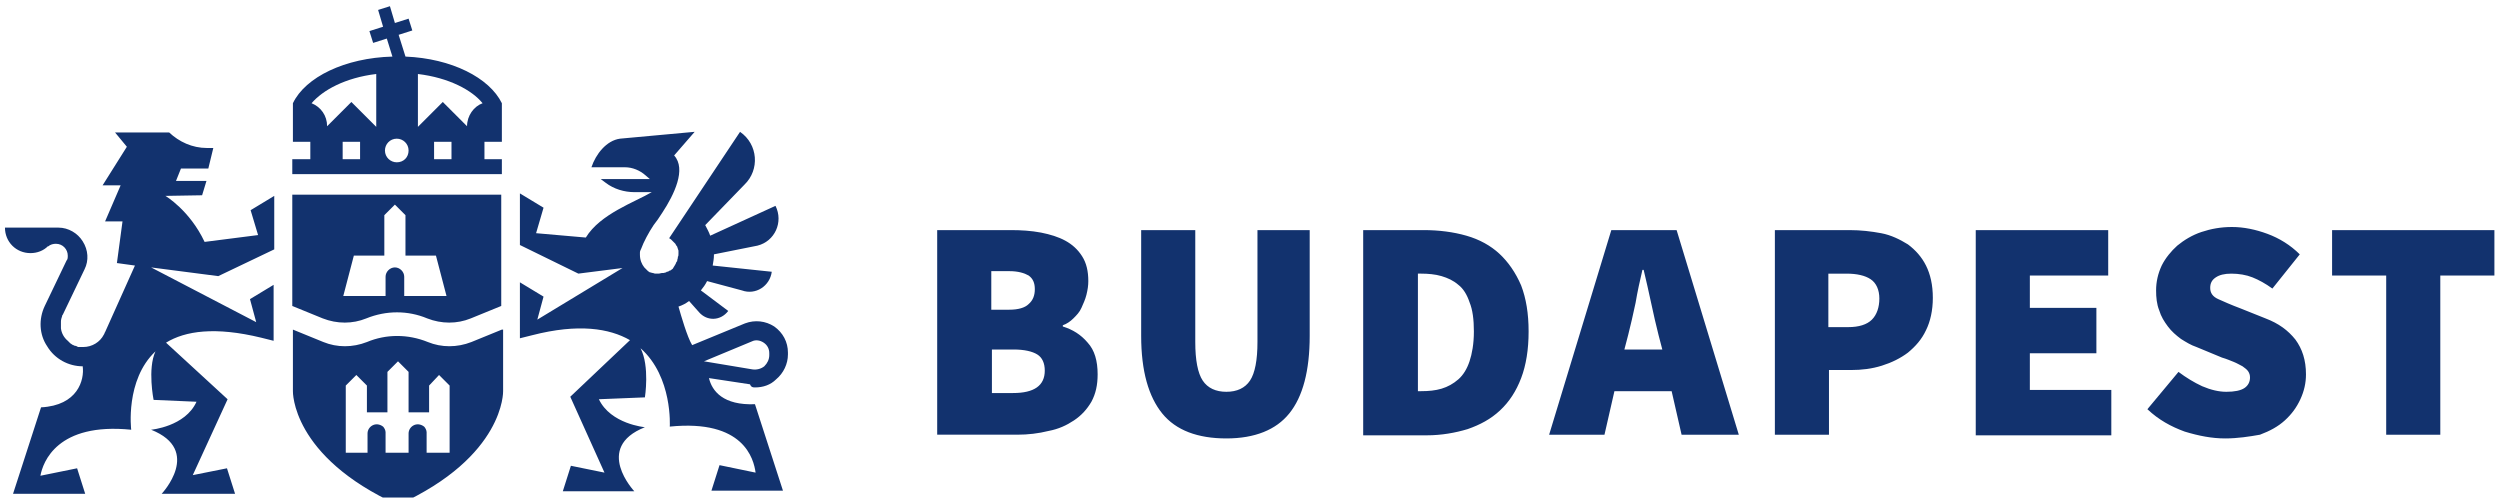 <svg width="402" height="80"
	xmlns="http://www.w3.org/2000/svg" xml:space="preserve" version="1.0">

	<g>
		<title>Layer 1</title>
		<path id="svg_1" fill="#12326e" d="m47,49.2l4.9,2c2.3,0.9 4.8,0.9 7,0c3.2,-1.3 6.7,-1.3 9.8,0c2.3,0.9 4.8,0.9 7,0l4.9,-2l0,-17.9l-33.6,0l0,17.9zm9.9,-8.1l4.9,0l0,-6.5l1.7,-1.7l1.7,1.7l0,6.5l4.9,0l1.7,6.5l-6.8,0l0,-3.1c0,-0.8 -0.7,-1.5 -1.5,-1.5s-1.5,0.7 -1.5,1.5l0,3.1l-6.8,0l1.7,-6.5zm23.8,11.9l-4.9,2c-2.3,0.9 -4.8,0.9 -7,0c-3.2,-1.3 -6.7,-1.3 -9.8,0c-2.3,0.9 -4.8,0.9 -7,0l-4.9,-2l0,9.9s-0.3,10.5 16.9,18.3c17.2,-7.8 16.9,-18.3 16.9,-18.3l0,-9.9l-0.2,0zm-8.6,19.8l-3.5,0l0,-3.3c0,-0.3 -0.2,-0.7 -0.4,-0.9c-1.2,-0.9 -2.5,0 -2.5,1.1l0,3.1l-3.7,0l0,-3.3c0,-0.3 -0.2,-0.7 -0.4,-0.9c-1.2,-0.9 -2.5,0 -2.5,1.1l0,3.1l-3.5,0l0,-10.8l1.7,-1.7l1.7,1.7l0,4.3l3.3,0l0,-6.5l1.7,-1.7l1.7,1.7l0,6.5l3.3,0l0,-4.3l1.6,-1.7l1.7,1.7l0,10.8l-0.2,0zm-6.9,-63.7l-1.1,-3.5l2.2,-0.7l-0.6,-1.9l-2.2,0.7l-0.8,-2.7l-1.9,0.6l0.8,2.7l-2.2,0.7l0.6,1.9l2.2,-0.7l0.9,2.9c-7.6,0.2 -14,3.3 -16,7.5l0,6.2l2.8,0l0,2.8l-2.9,0l0,2.4l33.7,0l0,-2.4l-2.8,0l0,-2.8l2.8,0l0,-6.2c-2,-4.1 -8.1,-7.2 -15.5,-7.5zm-7.3,16.5l-2.8,0l0,-2.8l2.8,0l0,2.8zm2.6,-5.2l-4,-4l-3.9,3.9c0,-1.7 -1,-3.1 -2.5,-3.7c1.8,-2.1 5.4,-4.1 10.4,-4.7l0,8.5zm3.3,5.7c-1,0 -1.9,-0.8 -1.9,-1.9c0,-1 0.8,-1.9 1.9,-1.9c1,0 1.9,0.8 1.9,1.9c0,1.1 -0.8,1.9 -1.9,1.9zm8.8,-0.5l-2.8,0l0,-2.8l2.8,0l0,2.8zm2.5,-5.3l-3.9,-3.9l-4,4l0,-8.5c5,0.6 8.7,2.6 10.4,4.7c-1.4,0.5 -2.5,2 -2.5,3.7zm46.3,42c1.3,0 2.5,-0.4 3.4,-1.3c1.2,-1 1.9,-2.5 1.9,-4l0,-0.3c0,-1.7 -0.8,-3.2 -2.2,-4.2c-1.4,-0.9 -3.1,-1.1 -4.7,-0.5l-8.5,3.5c-0.8,-1.3 -1.8,-4.8 -2.2,-6.2c0.6,-0.2 1.2,-0.5 1.7,-0.9l1.6,1.8c1.3,1.5 3.5,1.4 4.7,-0.2l-4.4,-3.3c0.4,-0.5 0.7,-0.9 1,-1.5l5.6,1.5c2.2,0.8 4.5,-0.7 4.8,-3l-9.5,-1c0.1,-0.6 0.2,-1.1 0.2,-1.7l0,-0.1l7,-1.4c2.8,-0.7 4.2,-3.8 2.9,-6.4l-10.5,4.8c-0.2,-0.6 -0.5,-1.1 -0.8,-1.7l6.3,-6.5c2.5,-2.4 2.2,-6.5 -0.7,-8.5l-11.4,17.1c0.1,0.1 0.2,0.1 0.3,0.2l0.1,0.1l0.2,0.2l0.1,0.1l0.1,0.1l0.1,0.1l0.1,0.1c0,0.1 0.1,0.1 0.1,0.2c0,0 0,0.1 0.1,0.1c0,0.1 0.1,0.1 0.1,0.2c0.1,0.2 0.1,0.4 0.2,0.6l0,0.5c0,0.2 0,0.4 -0.1,0.5l0,0.1c0,0.2 -0.1,0.3 -0.1,0.5c0,0.1 0,0.1 -0.1,0.2s-0.1,0.3 -0.2,0.4c0,0.1 -0.1,0.1 -0.1,0.2c-0.1,0.1 -0.1,0.2 -0.2,0.3c0,0.1 -0.1,0.1 -0.1,0.2c-0.1,0.1 -0.3,0.2 -0.4,0.3l-0.1,0c-0.1,0.1 -0.3,0.2 -0.4,0.2c-0.1,0 -0.1,0 -0.2,0.1c-0.1,0 -0.3,0.1 -0.4,0.1l-0.2,0c-0.2,0 -0.4,0.1 -0.6,0.1l-0.6,0c-0.2,-0.1 -0.5,-0.1 -0.7,-0.2l-0.1,0c-0.1,-0.1 -0.2,-0.1 -0.3,-0.2l-0.2,-0.2l-0.3,-0.3l-0.1,-0.1c-0.4,-0.5 -0.7,-1.2 -0.7,-2l0,-0.4c0,-0.2 0.1,-0.4 0.2,-0.6c0.4,-1.1 1.2,-2.6 2,-3.8c0.4,-0.5 0.9,-1.2 1.4,-2c1.9,-2.9 3.9,-7 1.9,-9.2l3.3,-3.8l-12,1.1c-2.2,0.3 -3.9,2.5 -4.6,4.6l5.4,0c1.2,0 2.4,0.5 3.3,1.3l0.7,0.6l-7.9,0l0.8,0.6c1.3,1 3,1.5 4.6,1.5l2.8,0c-2.7,1.6 -8.3,3.5 -10.6,7.3l-8,-0.7l1.2,-4.1l-3.8,-2.3l0,8.3l9.4,4.6l7.1,-0.9l-13.7,8.3l1,-3.7l-3.8,-2.3l0,9l2,-0.5c7.4,-1.9 12.4,-1.1 15.7,0.8l-9.6,9.1l5.5,12.2l-5.4,-1.1l-1.3,4.1l11.5,0s-6.6,-7 1.7,-10.3c0,0 -5.5,-0.5 -7.4,-4.5l7.4,-0.3s0.8,-5 -0.7,-7.9c5.2,4.6 4.7,12.6 4.7,12.6c11.9,-1.2 13.5,5.2 13.8,7.4l-5.8,-1.2l-1.3,4.1l11.5,0l-4.5,-13.9c-5.1,0.2 -6.9,-2.1 -7.4,-4.2l6.6,1c0.2,0.5 0.5,0.5 0.8,0.5zm-8.2,-4.2l7.7,-3.2c0.6,-0.3 1.3,-0.2 1.9,0.2c0.6,0.4 0.9,1 0.9,1.7l0,0.3c0,0.7 -0.3,1.3 -0.8,1.8c-0.5,0.4 -1.2,0.6 -1.9,0.5l-7.8,-1.3zm-78.1,-13.7l9,-4.3l0,-8.6l-3.8,2.3l1.2,4l-8.6,1.1c-2.4,-5.1 -6.3,-7.4 -6.3,-7.4l5.9,-0.1l0.7,-2.3l-4.9,0l0.8,-2l4.4,0l0.8,-3.3l-1,0c-2.4,0 -4.5,-1 -6.1,-2.5l-8.7,0l1.9,2.3l-3.9,6.2l2.9,0l-2.5,5.8l2.8,0l-0.9,6.7l2.9,0.4l-4.8,10.7c-0.1,0.1 -0.1,0.3 -0.2,0.4c-0.6,1.2 -1.9,2 -3.3,2l-0.8,0c-0.1,0 -0.1,0 -0.2,-0.1c-0.1,0 -0.2,-0.1 -0.3,-0.1l-0.1,0c-0.1,-0.1 -0.3,-0.1 -0.4,-0.2c-0.1,-0.1 -0.2,-0.1 -0.3,-0.2l-0.1,-0.1l-0.3,-0.3c-0.6,-0.5 -1,-1.2 -1.1,-2l0,-1.1c0,-0.3 0.1,-0.6 0.2,-0.9c0,-0.1 0,-0.1 0.1,-0.2l3.5,-7.3c0.7,-1.4 0.6,-3.1 -0.3,-4.5c-0.8,-1.3 -2.3,-2.2 -3.9,-2.2l-8.6,0c0,2.3 1.8,4.1 4.1,4.1c1.1,0 2.1,-0.4 2.8,-1.1l0.1,0c0.3,-0.3 0.8,-0.4 1.2,-0.4c1.1,0 1.9,0.9 1.9,1.9c0,0.3 0,0.6 -0.2,0.8l-3.5,7.3c-1,2.1 -0.9,4.6 0.4,6.5c1.2,2 3.4,3.2 5.7,3.2c0.3,2.2 -0.8,6.3 -6.7,6.6l-4.5,13.9l11.6,0l-1.3,-4.1l-5.9,1.2c0.4,-2.2 2.7,-8.6 14.6,-7.4c0,0 -1,-8 3.9,-12.6c-1.3,2.8 -0.3,7.8 -0.3,7.8l6.9,0.3c-1.8,4 -7.3,4.5 -7.3,4.5c8.3,3.3 1.7,10.3 1.7,10.3l11.8,0l-1.3,-4.1l-5.5,1.1l5.6,-12.2l-9.9,-9.1c3.1,-1.9 7.9,-2.6 15.3,-0.8l2,0.5l0,-9l-3.8,2.3l1,3.7l-16.9,-8.8l10.8,1.4z" class="st0"/>
		<g id="svg_2">
			<path id="svg_3" fill="#12326e" d="m150.7,69.9l0,-32.9l11.8,0c1.7,0 3.3,0.1 4.9,0.4c1.5,0.3 2.8,0.7 3.9,1.3s2,1.4 2.7,2.5c0.7,1.1 1,2.4 1,4c0,0.7 -0.1,1.4 -0.3,2.2s-0.5,1.4 -0.8,2.1s-0.8,1.2 -1.3,1.7s-1.1,0.9 -1.7,1.1l0,0.2c1.6,0.5 2.9,1.3 4,2.6c1.1,1.2 1.6,2.9 1.6,5.1c0,1.7 -0.3,3.1 -1,4.4c-0.7,1.2 -1.6,2.2 -2.8,3c-1.2,0.8 -2.5,1.4 -4.1,1.7c-1.6,0.4 -3.3,0.6 -5,0.6l-12.9,0zm8.7,-20.1l2.9,0c1.4,0 2.5,-0.3 3.1,-0.9c0.7,-0.6 1,-1.4 1,-2.4s-0.3,-1.7 -1,-2.2c-0.7,-0.4 -1.7,-0.7 -3.1,-0.7l-2.9,0l0,6.2zm0,13.4l3.5,0c3.4,0 5.1,-1.2 5.1,-3.6c0,-1.2 -0.4,-2.1 -1.2,-2.6c-0.8,-0.5 -2.1,-0.8 -3.8,-0.8l-3.5,0l0,7l-0.1,0zm37.8,7.3c-4.6,0 -8.1,-1.3 -10.3,-4c-2.2,-2.7 -3.4,-6.8 -3.4,-12.5l0,-17l8.7,0l0,18c0,2.9 0.4,5 1.2,6.2c0.8,1.2 2.1,1.8 3.8,1.8c1.7,0 3,-0.6 3.8,-1.8c0.8,-1.2 1.2,-3.3 1.2,-6.2l0,-18l8.4,0l0,17c0,5.6 -1.1,9.8 -3.3,12.5c-2.1,2.6 -5.5,4 -10.1,4zm22,-0.6l0,-32.9l9.7,0c2.5,0 4.8,0.3 6.9,0.9c2.1,0.6 3.9,1.6 5.3,2.9s2.6,3 3.5,5.1c0.8,2.1 1.2,4.5 1.2,7.4s-0.4,5.4 -1.2,7.5c-0.8,2.1 -1.9,3.8 -3.4,5.2c-1.5,1.4 -3.2,2.3 -5.2,3c-2,0.6 -4.2,1 -6.6,1l-10.2,0l0,-0.1zm8.8,-7l0.5,0c1.2,0 2.3,-0.1 3.3,-0.4c1,-0.3 1.9,-0.8 2.7,-1.5c0.8,-0.7 1.4,-1.7 1.8,-2.9c0.4,-1.2 0.7,-2.8 0.7,-4.8c0,-1.9 -0.2,-3.5 -0.7,-4.7c-0.4,-1.2 -1,-2.2 -1.8,-2.8c-0.8,-0.7 -1.7,-1.1 -2.7,-1.4c-1,-0.3 -2.2,-0.4 -3.3,-0.4l-0.5,0l0,18.9zm21.1,7l10,-32.9l10.5,0l10,32.9l-9.2,0l-1.6,-7l-9.2,0l-1.6,7l-8.9,0zm12.7,-16l-0.6,2.3l6.1,0l-0.6,-2.3c-0.4,-1.6 -0.8,-3.3 -1.2,-5.2c-0.4,-1.9 -0.8,-3.6 -1.2,-5.3l-0.2,0c-0.4,1.7 -0.8,3.5 -1.1,5.3c-0.4,1.9 -0.8,3.6 -1.2,5.2zm23.6,16l0,-32.9l12,0c1.8,0 3.5,0.2 5.1,0.5s3,1 4.3,1.8c1.2,0.9 2.2,2 2.9,3.4c0.7,1.4 1.1,3.1 1.1,5.2c0,2 -0.4,3.8 -1.1,5.2c-0.7,1.5 -1.7,2.6 -2.9,3.6c-1.2,0.9 -2.6,1.6 -4.2,2.1s-3.2,0.7 -5,0.7l-3.5,0l0,10.4l-8.7,0zm8.7,-17.3l3.1,0c1.7,0 3,-0.4 3.8,-1.2c0.8,-0.8 1.2,-2 1.2,-3.4s-0.5,-2.5 -1.4,-3.1c-0.9,-0.6 -2.2,-0.9 -3.9,-0.9l-2.9,0l0,8.6l0.1,0zm23.6,17.3l0,-32.9l21.3,0l0,7.3l-12.6,0l0,5.2l10.7,0l0,7.3l-10.7,0l0,5.9l13.1,0l0,7.3l-21.8,0l0,-0.1zm40.1,0.6c-2.1,0 -4.2,-0.4 -6.5,-1.1c-2.2,-0.8 -4.2,-1.9 -6,-3.6l5,-6c1.2,0.9 2.5,1.7 3.8,2.3c1.4,0.6 2.7,0.9 3.9,0.9c1.3,0 2.3,-0.2 2.9,-0.6c0.6,-0.4 0.9,-1 0.9,-1.7c0,-0.4 -0.1,-0.7 -0.3,-1c-0.2,-0.3 -0.5,-0.5 -0.9,-0.8c-0.4,-0.2 -0.9,-0.5 -1.4,-0.7s-1.2,-0.5 -1.9,-0.7l-4.1,-1.7c-0.9,-0.3 -1.7,-0.8 -2.5,-1.3c-0.8,-0.6 -1.5,-1.2 -2.1,-2c-0.6,-0.8 -1.1,-1.6 -1.4,-2.6c-0.4,-1 -0.5,-2.1 -0.5,-3.2c0,-1.4 0.3,-2.7 0.9,-4c0.6,-1.2 1.5,-2.3 2.5,-3.2c1.1,-0.9 2.4,-1.7 3.9,-2.2c1.5,-0.5 3.1,-0.8 4.9,-0.8c1.9,0 3.8,0.4 5.7,1.1c1.9,0.7 3.7,1.8 5.2,3.3l-4.4,5.5c-1.1,-0.8 -2.2,-1.4 -3.2,-1.8c-1,-0.4 -2.2,-0.6 -3.4,-0.6c-1.1,0 -1.9,0.2 -2.5,0.6c-0.6,0.4 -0.9,0.9 -0.9,1.7c0,0.8 0.4,1.4 1.3,1.8c0.9,0.4 2,0.9 3.6,1.5l4,1.6c2.1,0.8 3.6,1.9 4.8,3.4c1.1,1.5 1.7,3.3 1.7,5.6c0,1.4 -0.3,2.7 -0.9,4c-0.6,1.3 -1.4,2.4 -2.5,3.4s-2.4,1.7 -4,2.3c-1.7,0.3 -3.6,0.6 -5.6,0.6zm25.9,-0.6l0,-25.6l-8.7,0l0,-7.3l26.1,0l0,7.3l-8.7,0l0,25.6l-8.7,0z" class="st0"/>
		</g>
	</g>
</svg>
